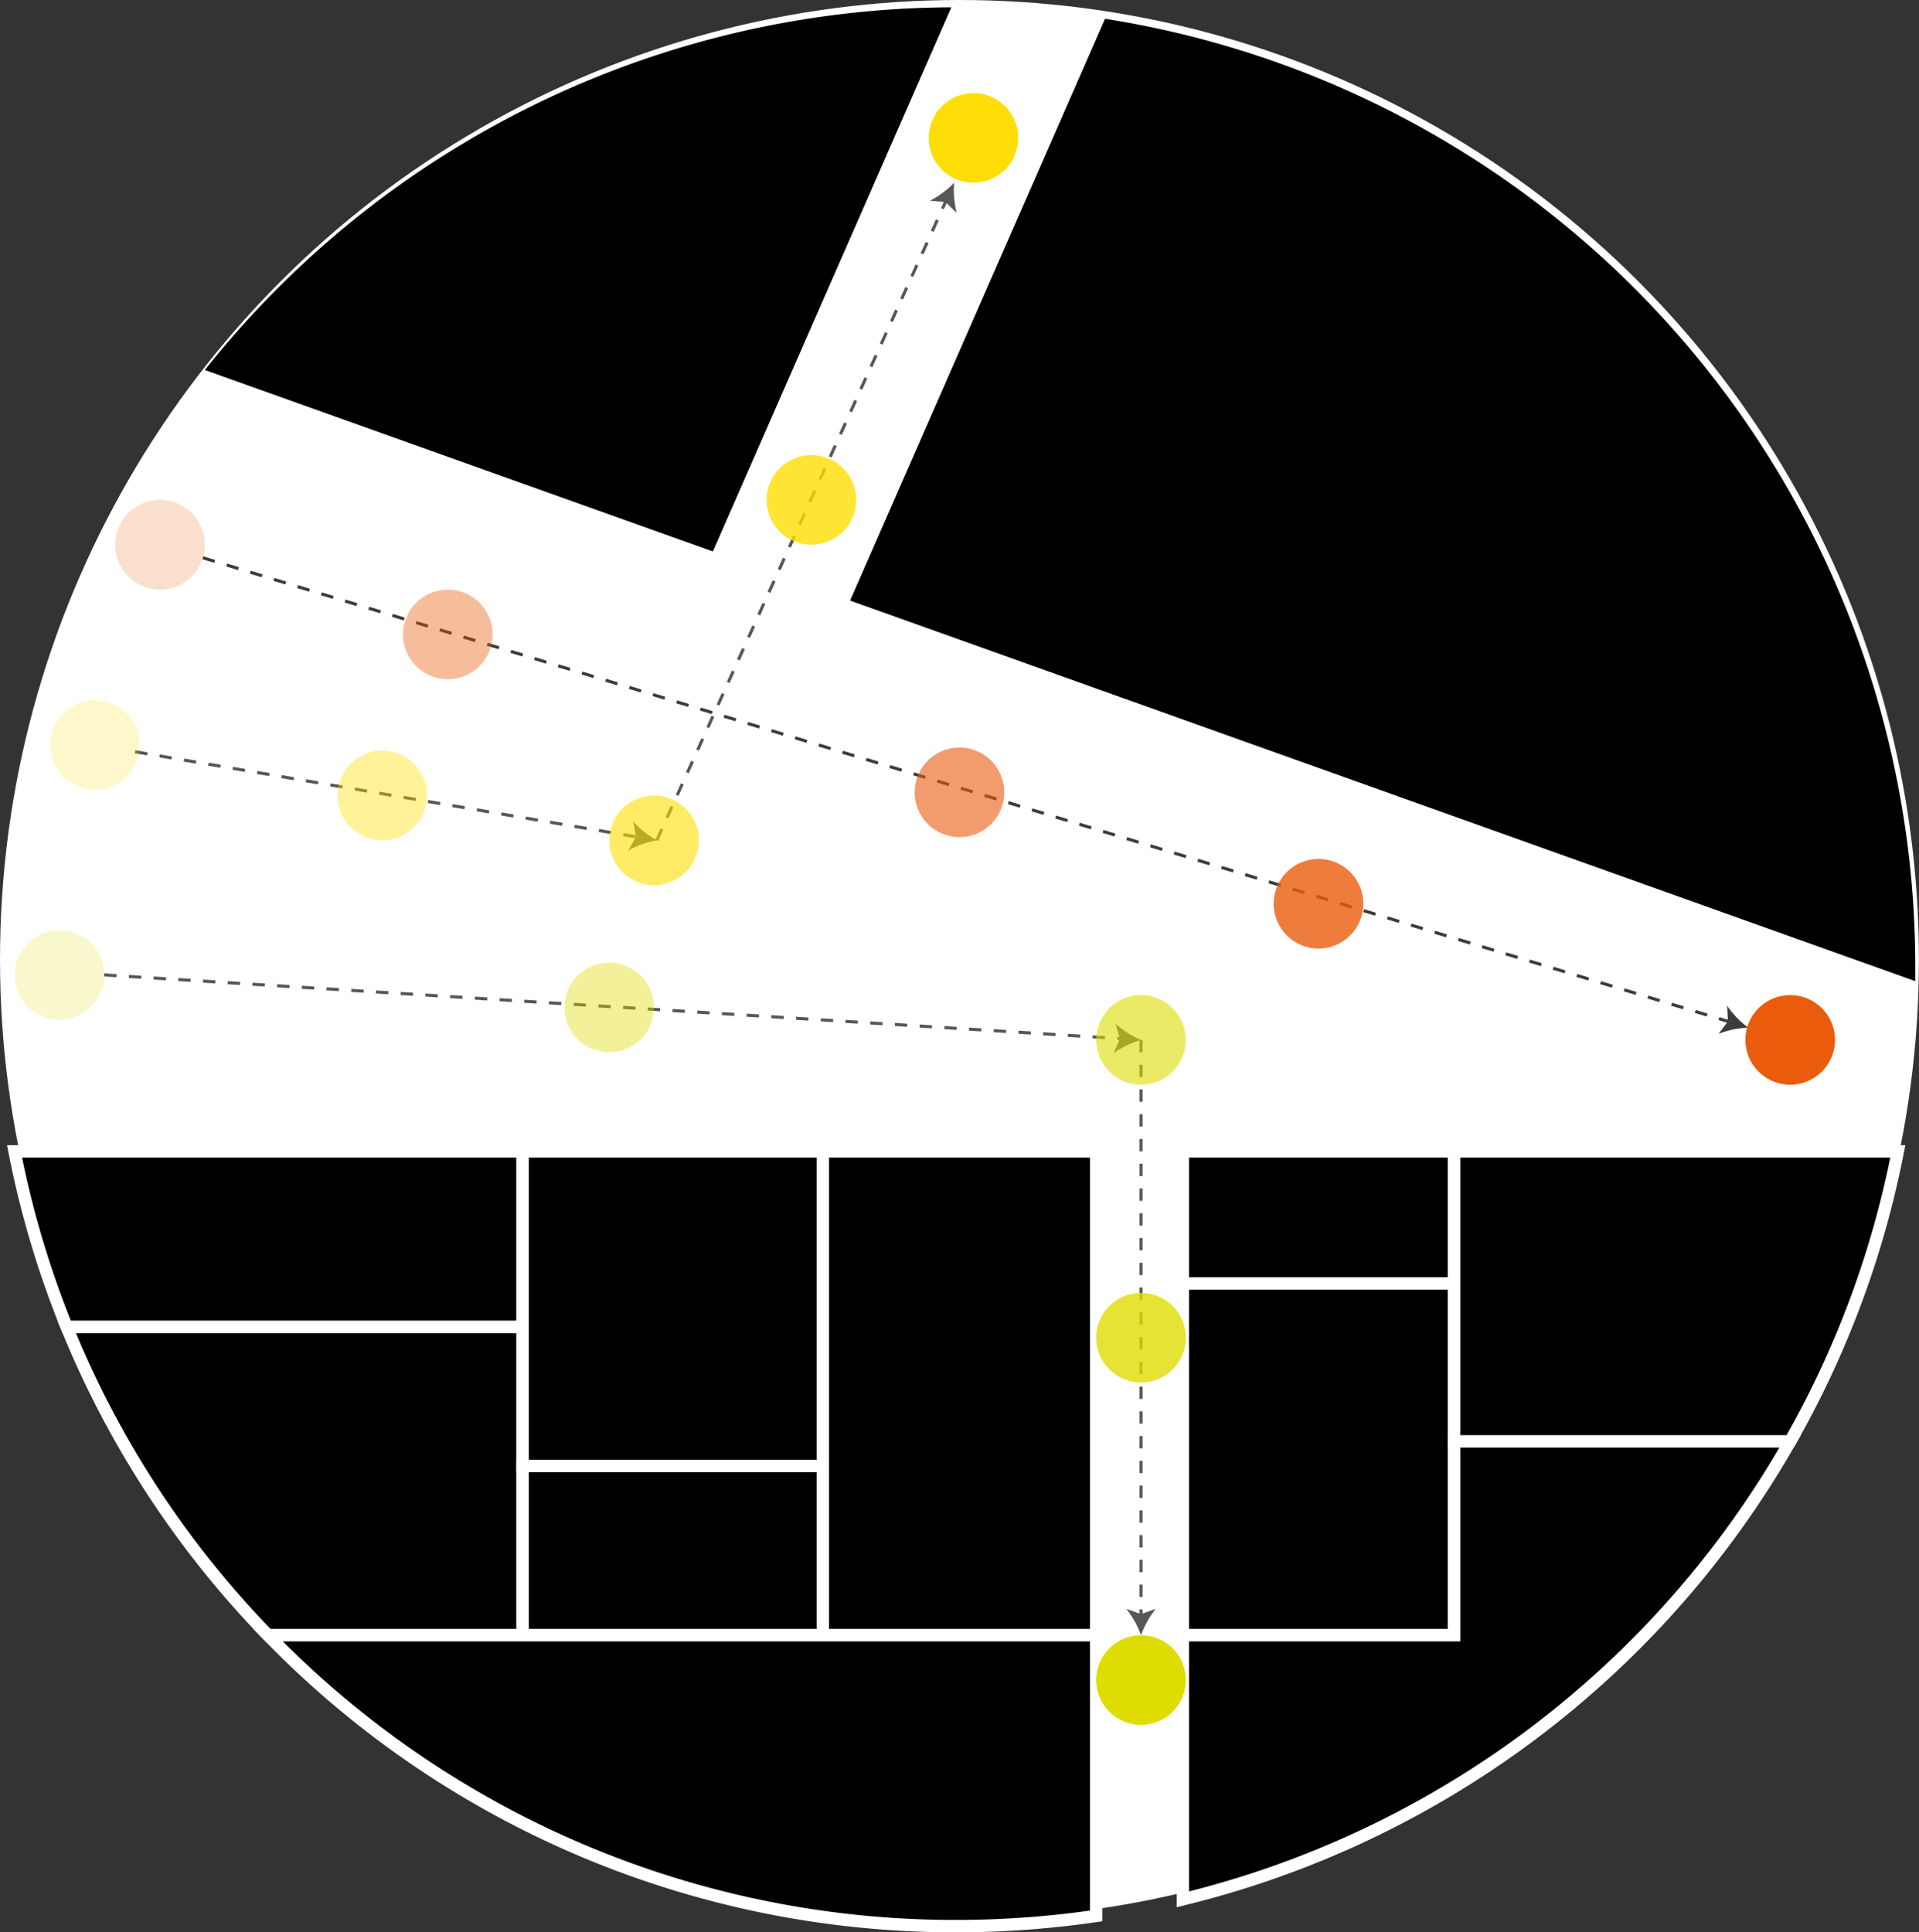 <svg xmlns="http://www.w3.org/2000/svg" viewBox="0 0 310.03 312.19"><rect x="0" y="0" width="310.03" height="312.19" fill="#333333" stroke="none"/><defs><style>.cls-1{fill:#fff;}.cls-2{stroke:#fff;stroke-width:2px;}.cls-2,.cls-3,.cls-6{stroke-miterlimit:10;}.cls-3,.cls-6,.cls-8{fill:none;}.cls-3{stroke:#575756;}.cls-3,.cls-6{stroke-width:0.5px;stroke-dasharray:2 2;}.cls-4{fill:#575756;}.cls-18,.cls-20,.cls-21,.cls-22,.cls-5{fill:#dedc00;}.cls-6{stroke:#3c3c3b;}.cls-7{fill:#3c3c3b;}.cls-10,.cls-11,.cls-12,.cls-13,.cls-9{fill:#ea5b0c;}.cls-14,.cls-18,.cls-9{opacity:0.2;}.cls-10,.cls-17,.cls-20{opacity:0.4;}.cls-11,.cls-15,.cls-22{opacity:0.6;}.cls-12,.cls-16,.cls-21{opacity:0.8;}.cls-14,.cls-15,.cls-16,.cls-17{fill:#ffde00;}.cls-19{fill:#ffde07;}</style></defs><title>protestdivision</title><g id="Layer_4" data-name="Layer 4"><circle class="cls-1" cx="155.01" cy="155.01" r="155.01"/></g><g id="M"><path d="M372.67,591.92l82.07,29.32,38.53-87.92A154.72,154.72,0,0,0,372.67,591.92Z" transform="translate(-339.57 -532.14)"/><path d="M518.1,535.17l-41.19,94L649,690.66c0-.78,0-1.55,0-2.33A155,155,0,0,0,518.1,535.17Z" transform="translate(-339.57 -532.14)"/><path class="cls-2" d="M424,769V746.5H350.34a155.19,155.19,0,0,0,32.53,49.83H424Z" transform="translate(-339.57 -532.14)"/><polygon class="cls-2" points="132.93 264.19 177.1 264.19 177.1 186.01 132.93 186.01 132.93 236.86 132.93 264.19"/><path class="cls-2" d="M424,718.16H341.92a153.86,153.86,0,0,0,8.42,28.34H424Z" transform="translate(-339.57 -532.14)"/><polygon class="cls-2" points="84.43 236.86 132.93 236.86 132.93 186.01 84.43 186.01 84.43 214.36 84.43 236.86"/><polygon class="cls-2" points="191.1 264.19 234.93 264.19 234.93 232.86 234.93 207.36 191.1 207.36 191.1 264.19"/><rect class="cls-2" x="191.1" y="186.01" width="43.83" height="21.34"/><rect class="cls-2" x="84.43" y="236.86" width="48.5" height="27.33"/><path class="cls-2" d="M472.5,796.33H382.87a154.53,154.53,0,0,0,111.18,47,156.23,156.23,0,0,0,22.62-1.65V796.33Z" transform="translate(-339.57 -532.14)"/><path class="cls-2" d="M574.5,796.33v0H530.67V839a155.28,155.28,0,0,0,98.12-74H574.5Z" transform="translate(-339.57 -532.14)"/><path class="cls-2" d="M574.5,718.16V765h54.29a154,154,0,0,0,17.39-46.84Z" transform="translate(-339.57 -532.14)"/></g><g id="lines"><line class="cls-3" x1="106.11" y1="135.77" x2="152.91" y2="32.27"/><path class="cls-4" d="M493.72,561.67a15.11,15.11,0,0,0,.41,4.87l-1.81-1.76-2.52-.2A15.1,15.1,0,0,0,493.72,561.67Z" transform="translate(-339.57 -532.14)"/><line class="cls-5" x1="32.78" y1="90.12" x2="282.45" y2="166.01"/><line class="cls-6" x1="32.78" y1="90.12" x2="279.57" y2="165.14"/><path class="cls-7" d="M622,698.16a15.11,15.11,0,0,0-4.78,1l1.51-2-.13-2.52A15.1,15.1,0,0,0,622,698.16Z" transform="translate(-339.57 -532.14)"/><line class="cls-3" x1="16.83" y1="157.51" x2="181.33" y2="167.82"/><path class="cls-4" d="M523.91,700.16a15.11,15.11,0,0,0-4.41,2.11l1-2.32-.71-2.43A15.1,15.1,0,0,0,523.91,700.16Z" transform="translate(-339.57 -532.14)"/></g><g id="people"><path class="cls-8" d="M493.72,561.67" transform="translate(-339.57 -532.14)"/><line class="cls-3" x1="21.83" y1="121.46" x2="103.14" y2="135.26"/><path class="cls-4" d="M445.68,667.91a15.11,15.11,0,0,0-4.61,1.63l1.25-2.2-.45-2.49A15.1,15.1,0,0,0,445.68,667.91Z" transform="translate(-339.57 -532.14)"/><path class="cls-5" d="M622,698.16" transform="translate(-339.57 -532.14)"/><path class="cls-5" d="M372.35,622.26" transform="translate(-339.57 -532.14)"/><circle class="cls-9" cx="25.85" cy="88.01" r="7.24"/><circle class="cls-10" cx="72.35" cy="102.5" r="7.24"/><circle class="cls-11" cx="155.01" cy="128.01" r="7.24"/><circle class="cls-12" cx="213.01" cy="146.01" r="7.24"/><circle class="cls-13" cx="289.22" cy="168.01" r="7.24"/><circle class="cls-14" cx="15.34" cy="120.36" r="7.24"/><circle class="cls-15" cx="105.67" cy="135.77" r="7.24"/><circle class="cls-16" cx="131.09" cy="80.77" r="7.24"/><circle class="cls-17" cx="61.76" cy="128.52" r="7.24"/><circle class="cls-18" cx="9.59" cy="157.51" r="7.24"/><circle class="cls-19" cx="157.27" cy="22.28" r="7.24"/><line class="cls-3" x1="184.34" y1="168.01" x2="184.34" y2="261.17"/><path class="cls-4" d="M523.91,796.33a15.11,15.11,0,0,0-2.38-4.27l2.38.86,2.38-.86A15.1,15.1,0,0,0,523.91,796.33Z" transform="translate(-339.57 -532.14)"/><path class="cls-8" d="M356.4,689.66" transform="translate(-339.57 -532.14)"/><circle class="cls-5" cx="184.34" cy="271.43" r="7.24"/><circle class="cls-20" cx="98.43" cy="162.77" r="7.24"/><circle class="cls-21" cx="184.34" cy="216.12" r="7.24"/><circle class="cls-22" cx="184.34" cy="168.01" r="7.24"/></g></svg>